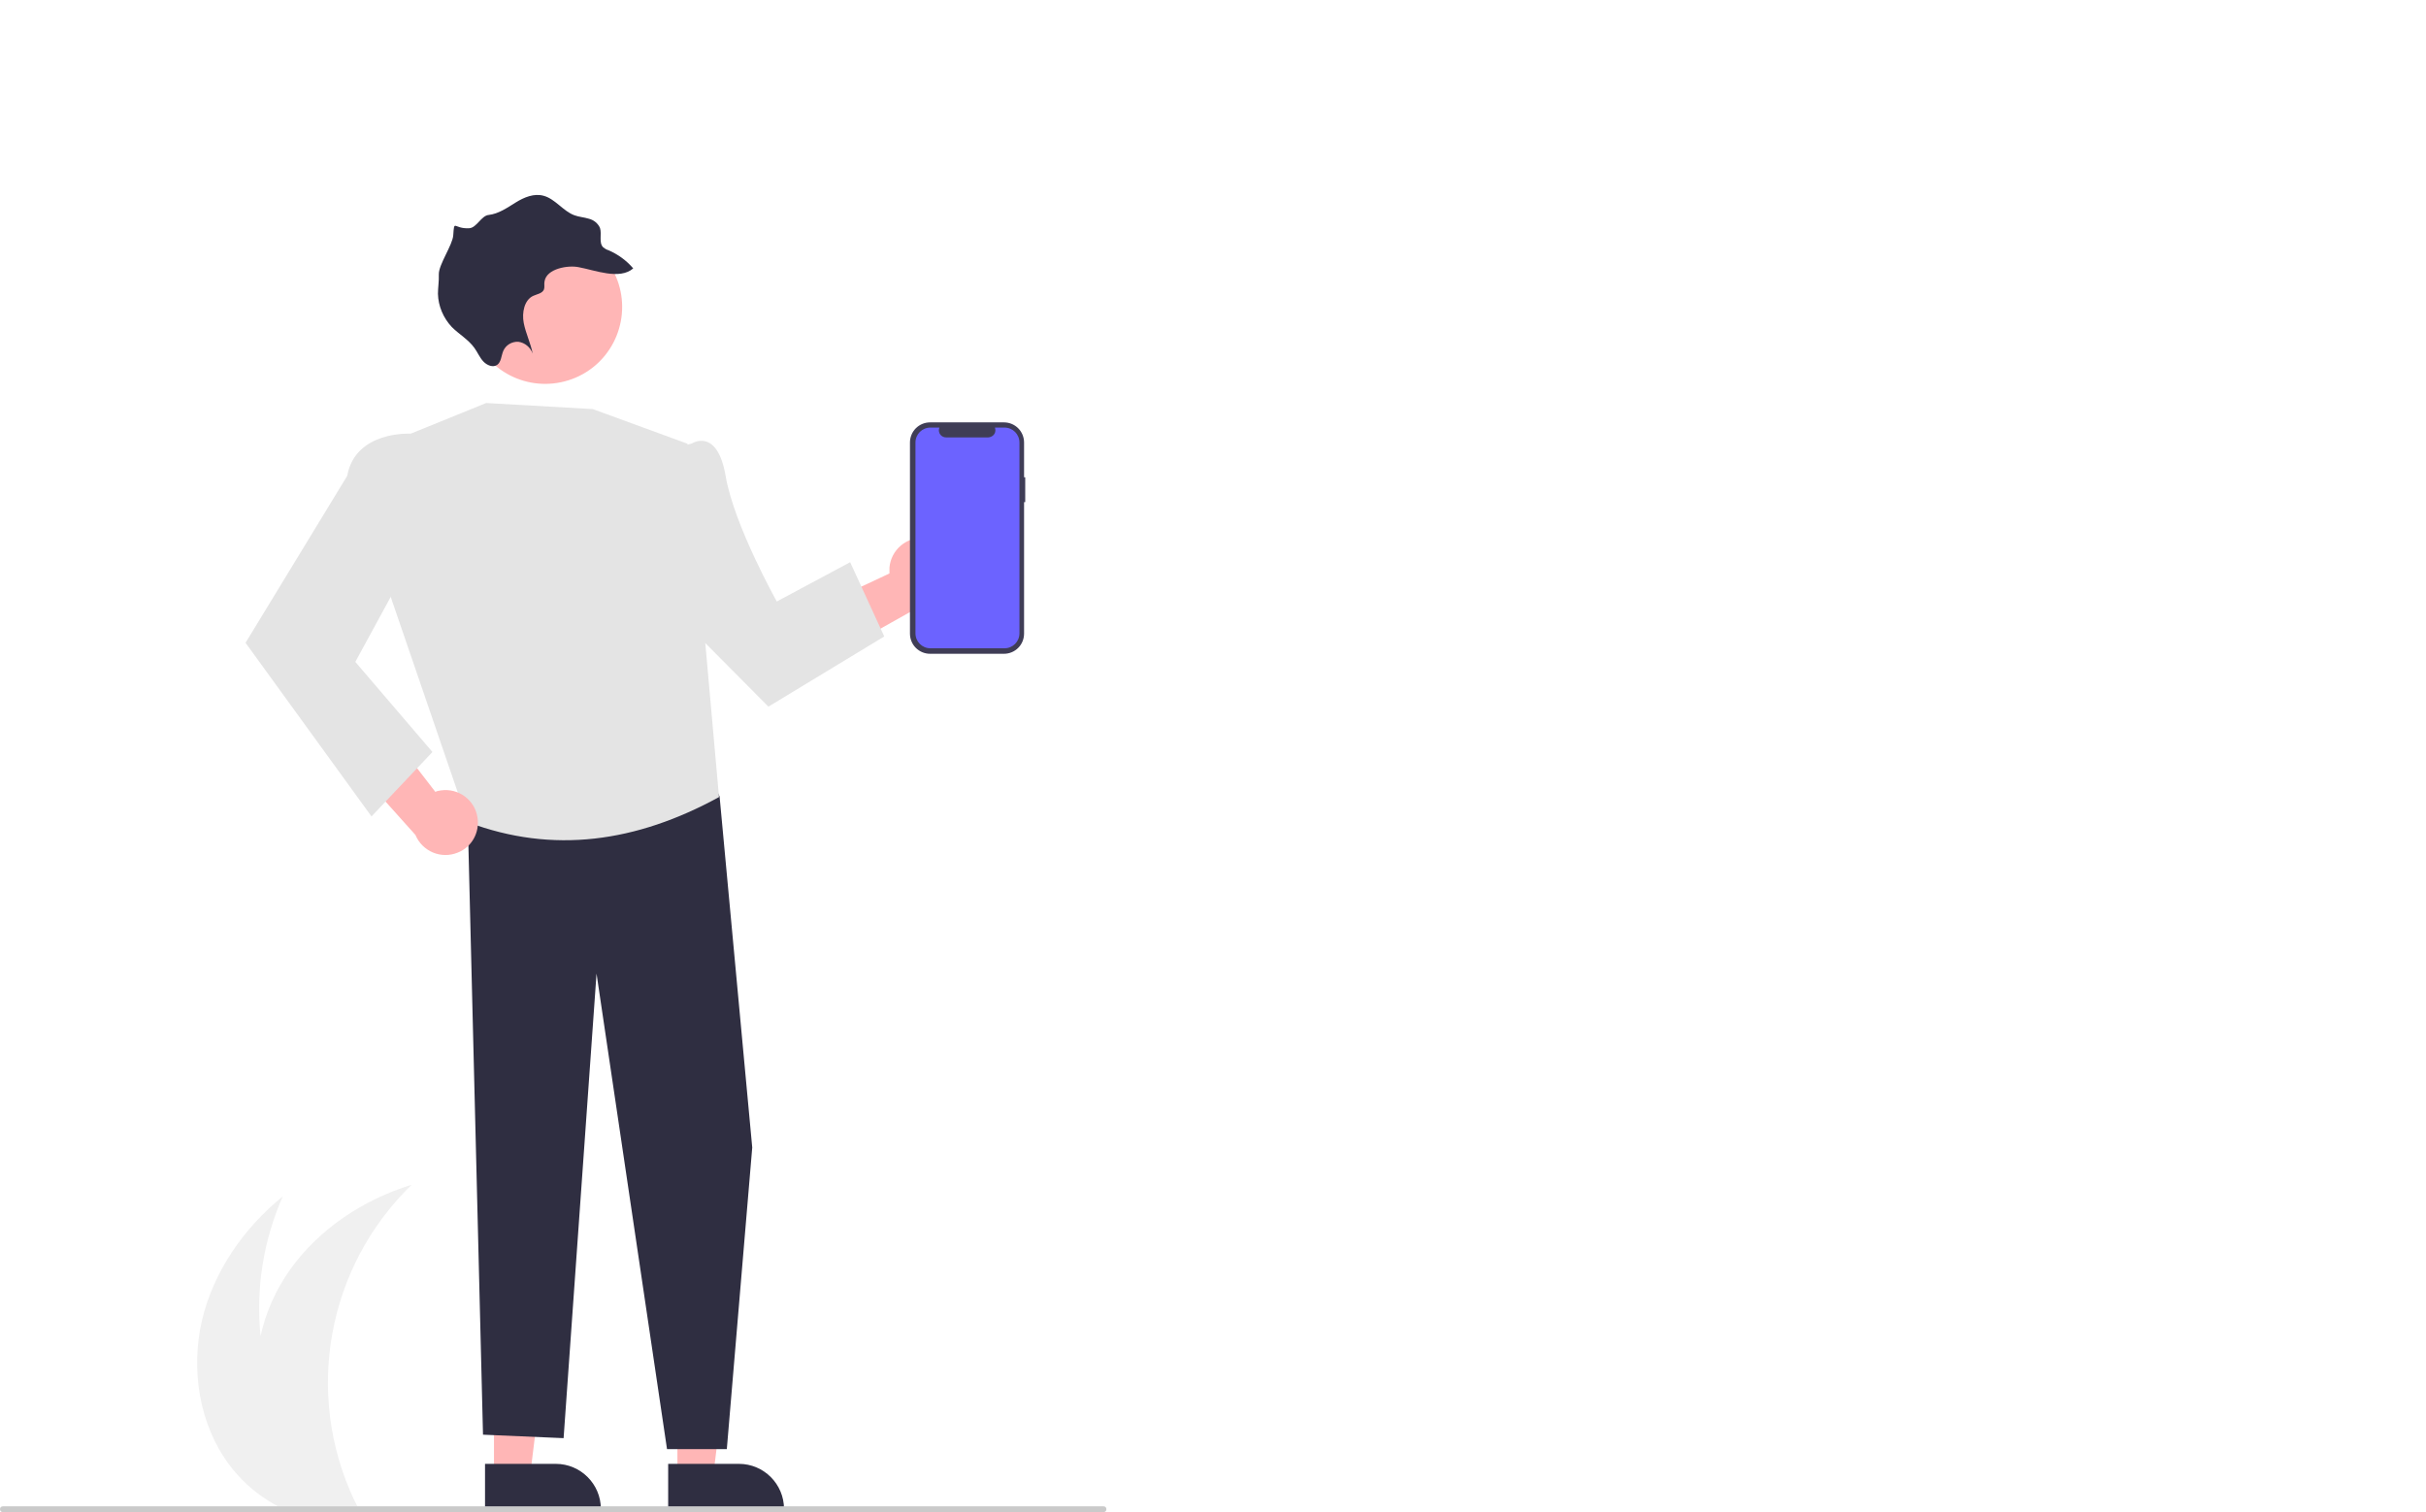 <?xml version="1.0" encoding="utf-8"?>
<!-- Generator: Adobe Illustrator 25.3.0, SVG Export Plug-In . SVG Version: 6.00 Build 0)  -->
<svg version="1.1" id="Capa_1" xmlns="http://www.w3.org/2000/svg" xmlns:xlink="http://www.w3.org/1999/xlink" x="0px" y="0px"
	 viewBox="0 0 839.8 523.4" style="enable-background:new 0 0 839.8 523.4;" xml:space="preserve">
<style type="text/css">
	.st0{fill:#F0F0F0;}
	.st1{fill:#FFB6B6;}
	.st2{fill:#2F2E41;}
	.st3{fill:#E4E4E4;}
	.st4{fill:#3F3D56;}
	.st5{fill:#6C63FF;}
	.st6{fill:#CACACA;}
</style>
<path class="st0" d="M79.2,506.8c3.7,5,8.3,9.3,13.6,12.6c1.1,0.7,2.3,1.4,3.4,2h27.5c-0.3-0.7-0.6-1.3-1-2
	c-17.5-36.9-9.5-80.9,19.8-109.3c-16.6,5.1-32,15.2-42.1,29.4c-4.9,6.9-8.4,14.7-10.2,23c-1.7-16.5,1-33.2,7.7-48.4
	c-13.5,11-24,26-28,43C66,474,68.9,492.8,79.2,506.8z"/>
<path class="st1" d="M319.9,186.2c-6.2-0.4-11.5,4.2-12,10.3c0,0.7,0,1.3,0,2l-36,16.9l17.6,10.8l31.5-17.7c6.1-1.1,10.2-6.9,9.2-13
	C329.4,190.4,325.1,186.6,319.9,186.2z"/>
<polygon class="st1" points="171,510.8 183.5,510.8 189.4,462.8 171,462.8 "/>
<path class="st2" d="M167.9,506.7l24.5,0h0c8.6,0,15.6,7,15.6,15.6v0.5l-40.1,0L167.9,506.7z"/>
<polygon class="st1" points="234.5,510.8 246.9,510.8 252.8,462.8 234.5,462.8 "/>
<path class="st2" d="M231.3,506.7l24.5,0h0c8.6,0,15.6,7,15.6,15.6v0.5l-40.1,0L231.3,506.7z"/>
<polygon class="st2" points="242.8,262.2 249.1,275.7 260.4,397.2 251.6,501.6 230.9,501.6 206.5,337 195.1,497.8 167.2,496.6 
	161.8,278.7 "/>
<path class="st3" d="M142.2,150.1l26.1-10.6l36.9,2.1l32.8,12l10.9,122.3c-28.5,15.6-57.5,19.8-86.9,8.7l-27.3-79.6L142.2,150.1z"/>
<path class="st3" d="M227.9,156.7l11.6-3.2c0,0,8.8-5.7,11.7,11.3s17.7,43.4,17.7,43.4l25.4-13.6l11.8,25.7L266,244.6L223.7,202
	L227.9,156.7z"/>
<path id="a80a6b0c-a21b-4eb6-b764-70793a425e46-75" class="st1" d="M164.3,116.8L164.3,116.8c-5.9-13.4,0.2-29.2,13.6-35.1
	c13.4-5.9,29.2,0.2,35.1,13.6c0,0,0,0,0,0l0.2,0.4c5.8,13.5-0.4,29.2-13.9,35C185.7,136.5,170.1,130.3,164.3,116.8L164.3,116.8z"/>
<path id="b51b91e7-03ed-46d5-9b2a-c48431fd2f0d-76" class="st2" d="M200.4,92.5c5.5,1,14.1,4.5,18.8,0.4c-2.3-2.7-5.3-4.9-8.6-6.3
	c-0.7-0.2-1.3-0.6-1.8-1c-1.6-1.6-0.4-4.5-1.1-6.7c-0.7-1.6-2.2-2.8-3.9-3.2c-1.6-0.5-3.4-0.6-5-1.2c-3.8-1.4-6.6-5.6-10.5-6.7
	c-3.4-1-6.9,0.5-9.8,2.3s-5.9,3.9-9.3,4.3c-2.6,0.2-4.2,4.5-6.8,4.6c-5.4,0.3-5.1-3.3-5.5,2.4c-0.2,3.4-5.1,10.2-5,13.6
	c0.1,2.3-0.3,4.5-0.3,6.7c0.1,4.3,1.9,8.4,4.8,11.5c2.5,2.5,5.7,4.3,7.8,7.2c1.1,1.5,1.8,3.3,3.1,4.7s3.4,2.2,4.8,1.2
	s1.4-3.1,2.1-4.8c0.9-2.1,3-3.3,5.2-3.2c2.3,0.3,4.2,1.9,5,4.1c-0.7-3.6-2.4-7-3.1-10.6s0.2-8,3.3-9.4c1.3-0.6,3.1-0.8,3.7-2.2
	c0.3-0.9,0-1.9,0.2-2.8C189.2,92.9,196.8,91.7,200.4,92.5z"/>
<path class="st1" d="M165.3,283c-0.9-6.1-6.6-10.3-12.7-9.4c-0.7,0.1-1.3,0.2-1.9,0.5l-24.3-31.5l-6.7,19.5l24.1,26.9
	c2.4,5.7,8.9,8.5,14.7,6.1C163.3,293.2,166.1,288.2,165.3,283L165.3,283z"/>
<path class="st3" d="M150.6,156l-8.4-5.9c0,0-19.2-1.1-22,14.6l-35.2,57.8l43.6,60.1l21.1-22.3l-26.7-31.2l22.4-41.1L150.6,156z"/>
<path class="st4" d="M354.9,165.2h-0.4v-12c0-3.9-3.1-7-7-7h-25.5c-3.9,0-7,3.1-7,7v0v66.1c0,3.9,3.1,7,7,7c0,0,0,0,0,0h25.5
	c3.9,0,7-3.1,7-7c0,0,0,0,0,0v-45.5h0.4L354.9,165.2z"/>
<path class="st5" d="M347.7,148h-3.3c0.5,1.3-0.1,2.7-1.4,3.2c-0.3,0.1-0.6,0.2-0.9,0.2h-14.6c-1.4,0-2.5-1.1-2.5-2.5
	c0-0.3,0.1-0.6,0.2-0.9h-3.1c-2.9,0-5.2,2.3-5.2,5.2l0,0v66c0,2.9,2.3,5.2,5.2,5.2l0,0h25.6c2.9,0,5.2-2.3,5.2-5.2l0,0v-66
	C352.9,150.3,350.6,148,347.7,148z"/>
<path class="st6" d="M382,523.4H1c-0.6,0-1-0.4-1-1s0.4-1,1-1h381c0.6,0,1,0.4,1,1S382.6,523.4,382,523.4z"/>
</svg>
